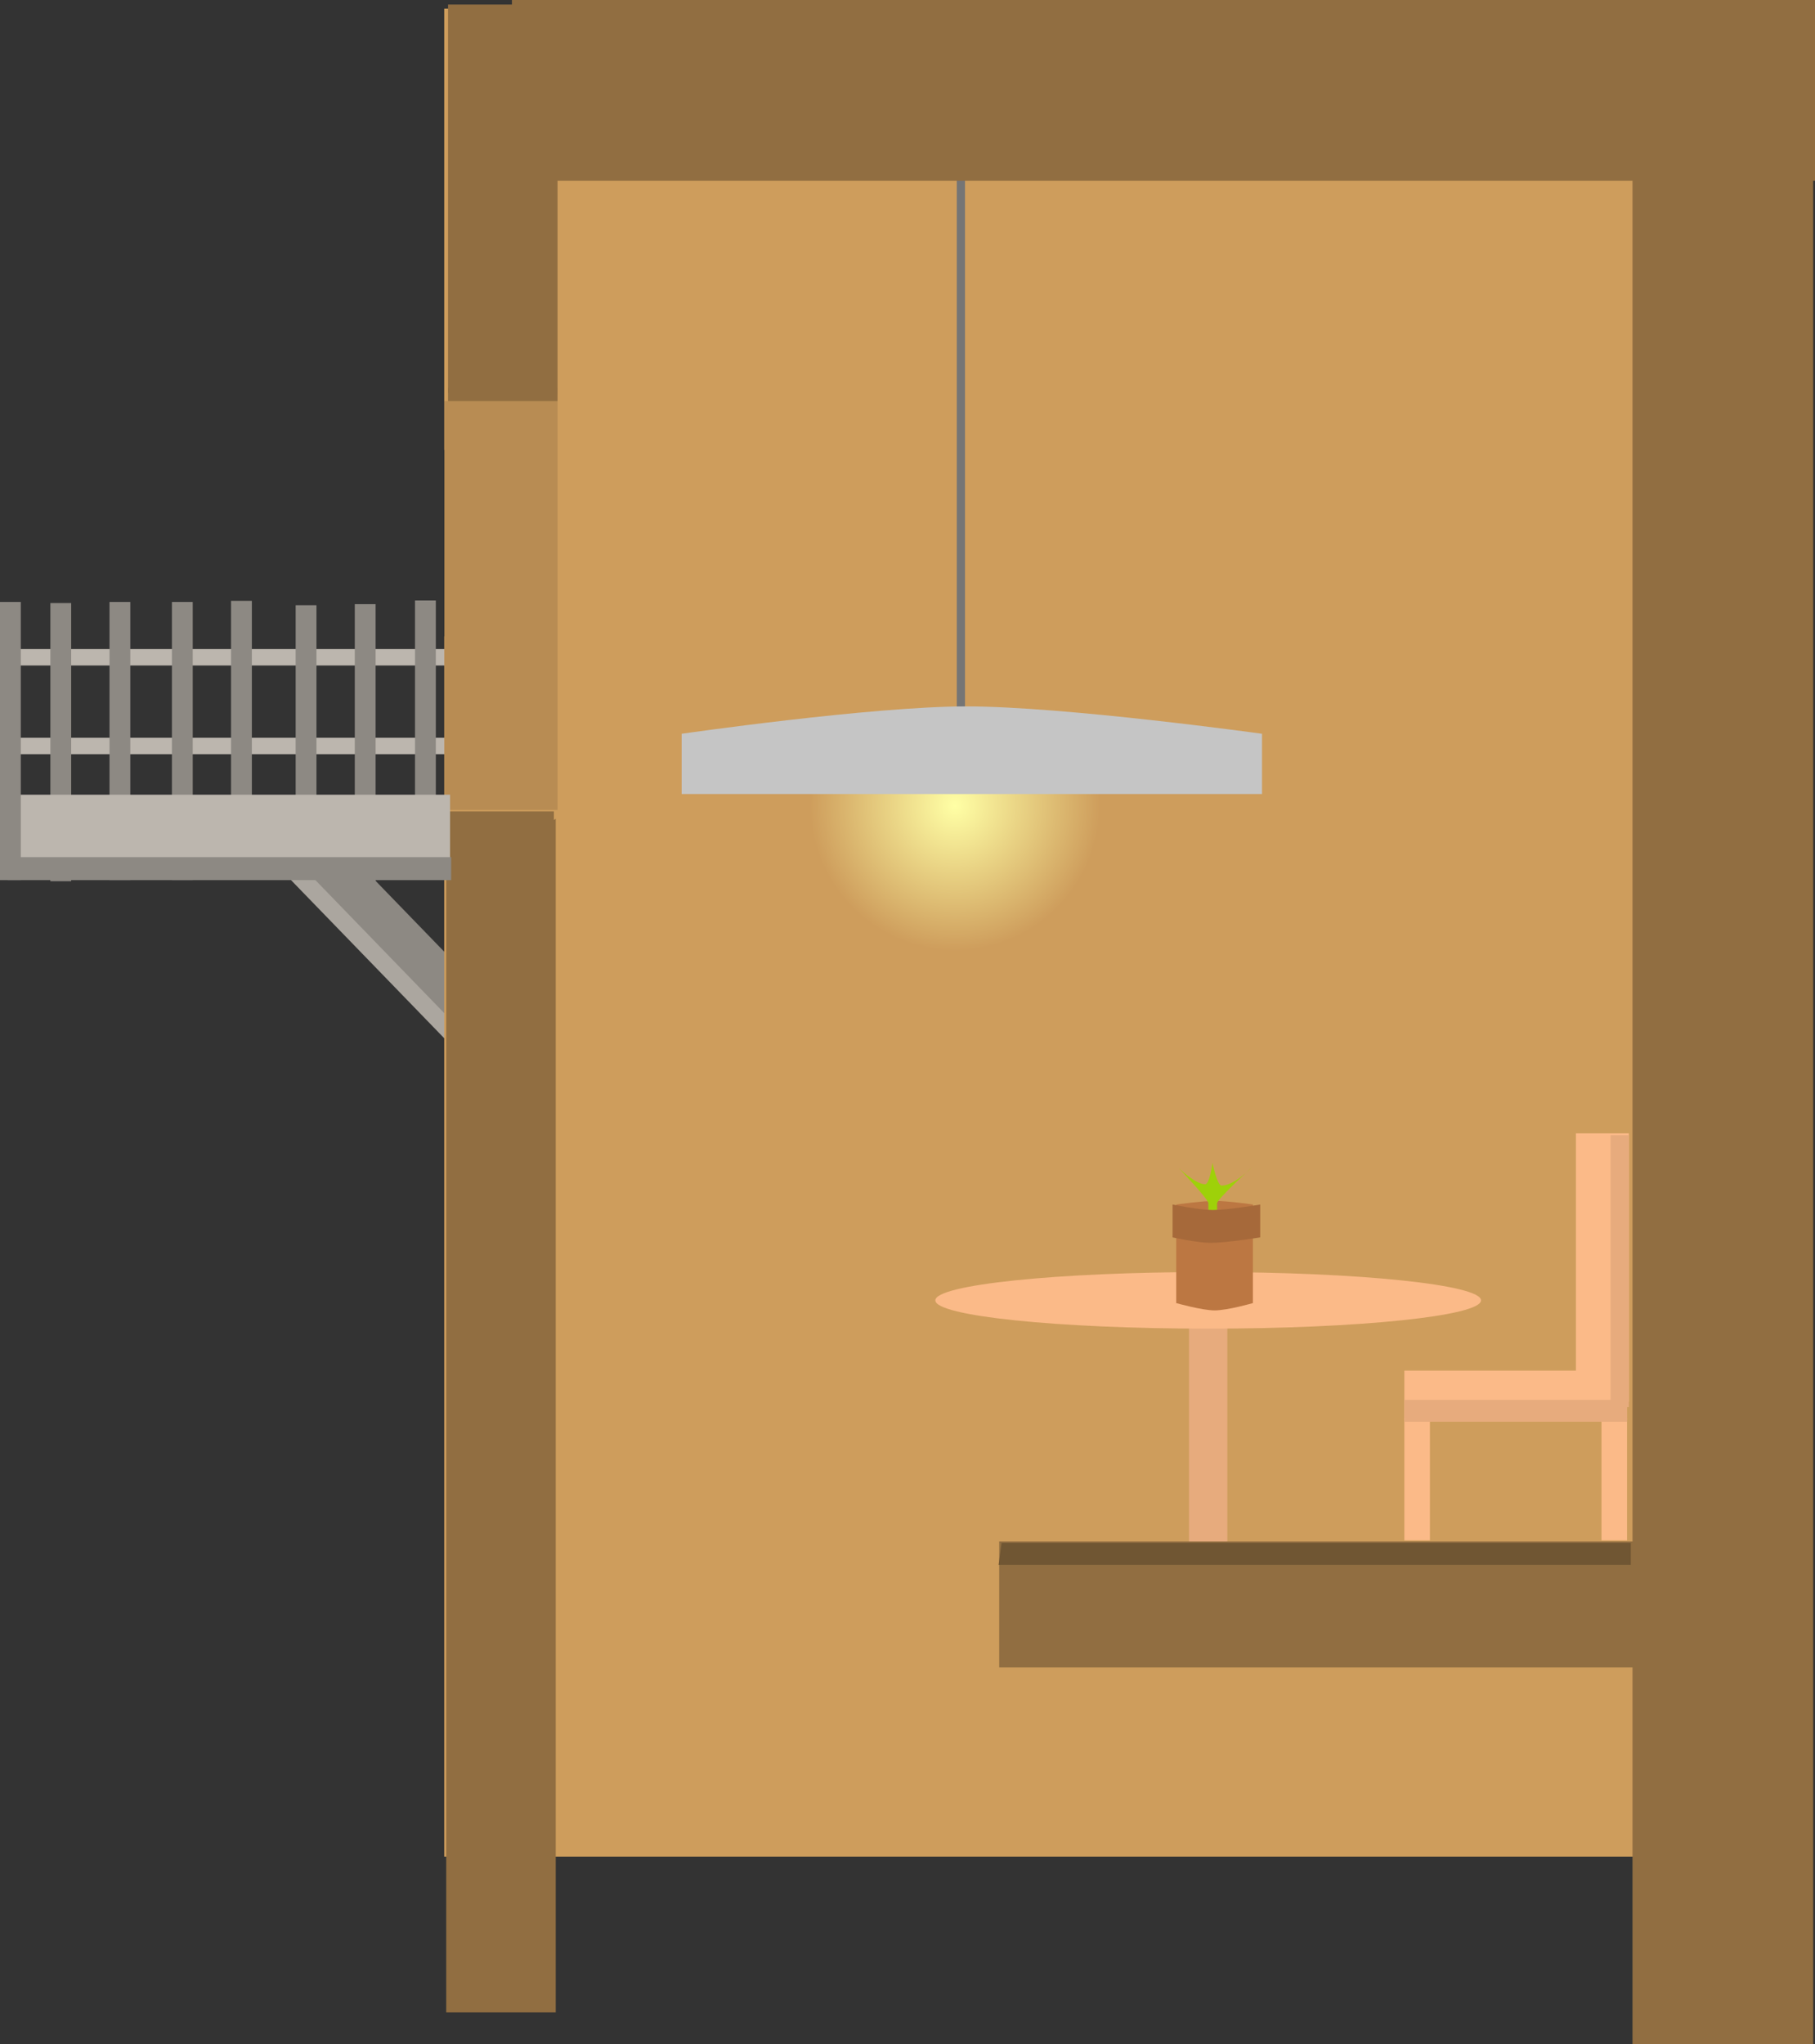 <svg version="1.1" xmlns="http://www.w3.org/2000/svg" xmlns:xlink="http://www.w3.org/1999/xlink" width="331.5" height="373.333" viewBox="0,0,331.5,373.333"><rect x="0" y="0" width="331.5" height="373.333" fill="#333333" stroke="none"/><defs><radialGradient cx="212.417" cy="253.921" r="26.5" gradientUnits="userSpaceOnUse" id="color-1"><stop offset="0" stop-color="#ffffa5"/><stop offset="1" stop-color="#ffffa5" stop-opacity="0"/></radialGradient></defs><g transform="translate(-38,-106.8)"><g data-paper-data="{&quot;isPaintingLayer&quot;:true}" fill-rule="nonzero" stroke-linejoin="miter" stroke-miterlimit="10" stroke-dasharray="" stroke-dashoffset="0" style="mix-blend-mode: normal"><path d="M40,244.527v-3h80v3z" fill="#bcb6ae" stroke="none" stroke-width="0" stroke-linecap="butt"/><path d="M41.6,228.327v-3h80v3z" fill="#bcb6ae" stroke="none" stroke-width="0" stroke-linecap="butt"/><path d="M113.8,267.26v-50.8h3.8v50.8z" fill="#8d8983" stroke="none" stroke-width="0" stroke-linecap="butt"/><path d="M102.8,267.927v-50.8h3.8v50.8z" fill="#8d8983" stroke="none" stroke-width="0" stroke-linecap="butt"/><path d="M92,268.127v-50.8h3.8v50.8z" fill="#8d8983" stroke="none" stroke-width="0" stroke-linecap="butt"/><path d="M80.2,267.327v-50.8h3.8v50.8z" fill="#8d8983" stroke="none" stroke-width="0" stroke-linecap="butt"/><path d="M69.4,267.527v-50.8h3.8v50.8z" fill="#8d8983" stroke="none" stroke-width="0" stroke-linecap="butt"/><path d="M58,267.527v-50.8h3.8v50.8z" fill="#8d8983" stroke="none" stroke-width="0" stroke-linecap="butt"/><path d="M47.2,267.727v-50.8h3.8v50.8z" fill="#8d8983" stroke="none" stroke-width="0" stroke-linecap="butt"/><path d="M120.86,298.182l-29.921,-30.882l5.602,-5.428l29.921,30.882z" fill="#aba69f" stroke="none" stroke-width="0" stroke-linecap="butt"/><path d="M120.66,293.382l-29.921,-30.882l5.602,-5.428l29.921,30.882z" fill="#8d8983" stroke="none" stroke-width="0" stroke-linecap="butt"/><path d="M119.134,445.851v-222.835l15.862,-1.313l-0.529,-32.742h-15.333v-80.591c0,0 173.725,0 214.7,0c16.434,0 34.539,0 34.539,0v337.481z" fill="#ce9d5c" stroke="none" stroke-width="0" stroke-linecap="butt"/><path d="M255.167,392.767v-48.333h7v48.333z" fill="#e7ab7d" stroke="none" stroke-width="0" stroke-linecap="butt"/><path d="M213.5,138.37v97.333" fill="none" stroke="#757575" stroke-width="1.5" stroke-linecap="round"/><path d="M336.167,480.133v-354.2h33v354.2z" fill="#916e41" stroke="none" stroke-width="0" stroke-linecap="butt"/><path d="M131.5,139.8v-33h238v33z" fill="#916e41" stroke="none" stroke-width="0" stroke-linecap="butt"/><path d="M119.5,474.3v-216.468c2.658,1.388 5.669,-0.012 9.015,-0.142c3.915,-0.153 8.165,0.695 10.985,-1.363v217.973z" fill="#916e41" stroke="none" stroke-width="0" stroke-linecap="butt"/><path d="M119.833,107.633h20v71.201c-3.703,-0.927 -17.548,-0.538 -20,-0.27z" fill="#916e41" stroke="none" stroke-width="0" stroke-linecap="butt"/><path d="M220.5,411.3v-23h127v23z" fill="#916e41" stroke="none" stroke-width="0" stroke-linecap="butt"/><path d="M119.833,265.642v-10.667h19.333v10.667z" fill="#916e41" stroke="none" stroke-width="0" stroke-linecap="butt"/><path d="M119.833,180.308v-2.667h20v2.667z" fill="#916e41" stroke="none" stroke-width="0" stroke-linecap="butt"/><path d="M220.393,392.559l0.534,-4h114.93v4z" fill="#705633" stroke="none" stroke-width="0" stroke-linecap="butt"/><path d="M119.167,254.704v-74.667h20.667v74.667z" fill="#b88c53" stroke="none" stroke-width="0" stroke-linecap="butt"/><path d="M185.917,253.921c0,-14.636 12.198,-17.833 26.833,-17.833c14.636,0 26.167,3.198 26.167,17.833c0,14.636 -11.864,26.5 -26.5,26.5c-14.636,0 -26.5,-11.864 -26.5,-26.5z" fill="url(#color-1)" stroke="none" stroke-width="0" stroke-linecap="butt"/><path d="M162.5,251.8v-11c0,0 34.679,-5 52,-5c17.987,0 54,5 54,5v11z" fill="#c5c5c5" stroke="none" stroke-width="0" stroke-linecap="butt"/><path d="M294.5,366.1v-9h40.667v9z" fill="#fbba88" stroke="none" stroke-width="0" stroke-linecap="butt"/><path d="M294.5,388.1v-22.333h4.667v22.333z" fill="#fbba88" stroke="none" stroke-width="0" stroke-linecap="butt"/><path d="M330.5,388.1v-22.333h4.667v22.333z" fill="#fbba88" stroke="none" stroke-width="0" stroke-linecap="butt"/><path d="M325.833,362.767v-49h9.667v49z" fill="#fbba88" stroke="none" stroke-width="0" stroke-linecap="butt"/><path d="M294.5,366.433v-4h40.667v4z" fill="#e7ab7d" stroke="none" stroke-width="0" stroke-linecap="butt"/><path d="M332.167,363.767v-49.667h3.333v49.667z" fill="#e7ab7d" stroke="none" stroke-width="0" stroke-linecap="butt"/><path d="M308.5,344.267c0,2.853 -22.311,5.167 -49.833,5.167c-27.522,0 -49.833,-2.313 -49.833,-5.167c0,-2.853 22.311,-5.167 49.833,-5.167c27.522,0 49.833,2.313 49.833,5.167z" fill="#fbba88" stroke="none" stroke-width="0" stroke-linecap="butt"/><path d="M252.833,344.767v-18c0,0 4.788,-0.667 7,-0.667c2.434,0 7,0.667 7,0.667v18c0,0 -4.614,1.333 -7,1.333c-2.275,0 -7,-1.333 -7,-1.333z" fill="#bc7742" stroke="none" stroke-width="0" stroke-linecap="butt"/><path d="M258.7,331.727c0,0 0,-3.916 0,-5.2c0,-0.755 -5.4,-6.4 -5.4,-6.4c0,0 3.077,2.96 4.805,2.934c0.869,-0.013 1.342,-3.907 1.342,-3.907c0,0 0.858,4.141 1.653,4.156c2.323,0.044 5.6,-3.384 5.6,-3.384c0,0 -6.4,5.845 -6.4,6.6c0,1.284 0,5.2 0,5.2z" fill="#9ed109" stroke="none" stroke-width="0" stroke-linecap="butt"/><path d="M252.167,332.767v-6c0,0 4.787,1 7.333,1c2.768,0 8.667,-1 8.667,-1v6c0,0 -6.188,1 -9,1c-2.48,0 -7,-1 -7,-1z" fill="#a6693a" stroke="none" stroke-width="0" stroke-linecap="butt"/><path d="M38.6,267.327v-15.4h81.6v15.4z" fill="#bcb6ae" stroke="none" stroke-width="0" stroke-linecap="butt"/><path d="M38,267.527v-50.8h3.8v50.8z" fill="#8d8983" stroke="none" stroke-width="0" stroke-linecap="butt"/><path d="M39.4,267.527v-4.2h81v4.2z" fill="#8d8983" stroke="none" stroke-width="0" stroke-linecap="butt"/></g></g></svg>